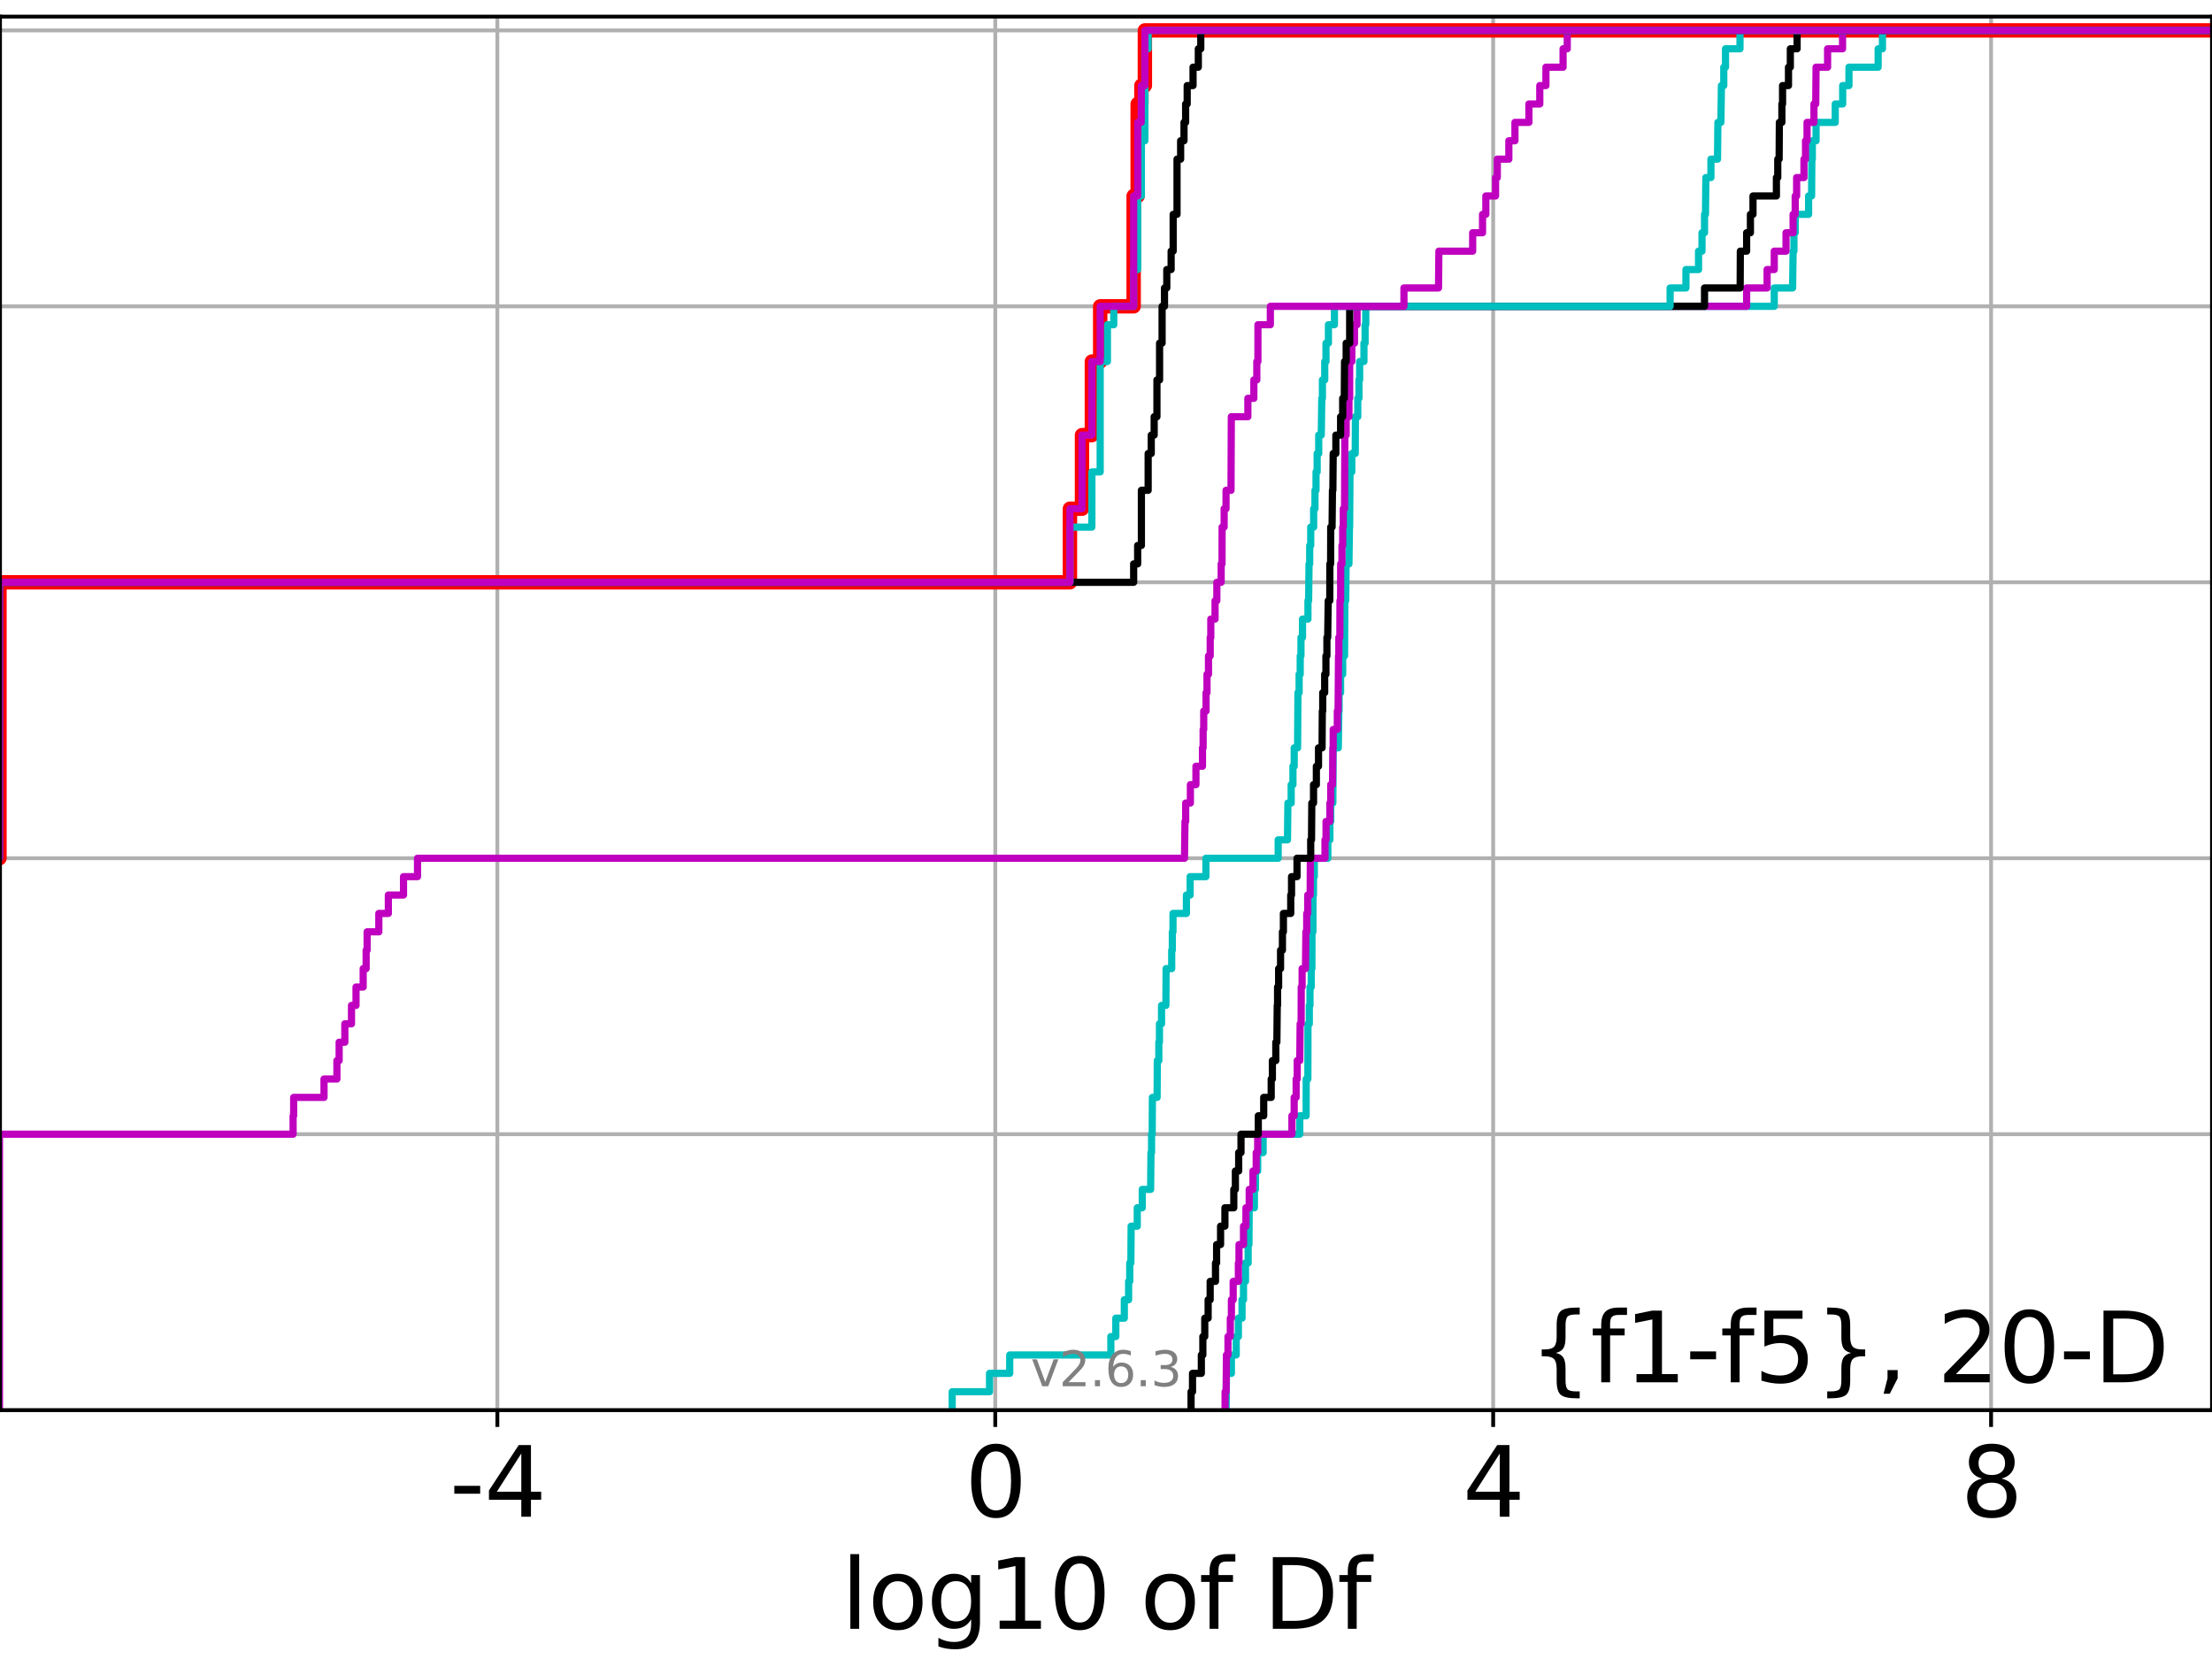 <?xml version="1.0" encoding="utf-8" standalone="no"?>
<!DOCTYPE svg PUBLIC "-//W3C//DTD SVG 1.1//EN"
  "http://www.w3.org/Graphics/SVG/1.1/DTD/svg11.dtd">
<svg xmlns:xlink="http://www.w3.org/1999/xlink" width="460.8pt" height="345.6pt" viewBox="0 0 460.8 345.6" xmlns="http://www.w3.org/2000/svg" version="1.1">
 <defs>
  <style type="text/css">*{stroke-linejoin: round; stroke-linecap: butt}</style>
 </defs>
 <g id="figure_1">
  <g id="patch_1">
   <path d="M 0 345.6 
L 460.8 345.6 
L 460.8 0 
L 0 0 
z
" style="fill: #ffffff"/>
  </g>
  <g id="axes_1">
   <g id="patch_2">
    <path d="M 0 293.76 
L 460.8 293.76 
L 460.8 3.456 
L 0 3.456 
z
" style="fill: #ffffff"/>
   </g>
   <g id="matplotlib.axis_1">
    <g id="xtick_1">
     <g id="line2d_1">
      <path d="M 103.61 293.76 
L 103.61 3.456 
" clip-path="url(#p643a331d7d)" style="fill: none; stroke: #b0b0b0; stroke-width: 0.8; stroke-linecap: square"/>
     </g>
     <g id="line2d_2">
      <defs>
       <path id="m33a184ccf5" d="M 0 0 
L 0 3.5 
" style="stroke: #000000; stroke-width: 0.8"/>
      </defs>
      <g>
       <use xlink:href="#m33a184ccf5" x="103.61" y="293.76" style="stroke: #000000; stroke-width: 0.8"/>
      </g>
     </g>
     <g id="text_1">
      <!-- -4 -->
      <g transform="translate(93.64 315.957)scale(0.2 -0.2)">
       <defs>
        <path id="DejaVuSans-2d" d="M 313 2009 
L 1997 2009 
L 1997 1497 
L 313 1497 
L 313 2009 
z
" transform="scale(0.016)"/>
        <path id="DejaVuSans-34" d="M 2419 4116 
L 825 1625 
L 2419 1625 
L 2419 4116 
z
M 2253 4666 
L 3047 4666 
L 3047 1625 
L 3713 1625 
L 3713 1100 
L 3047 1100 
L 3047 0 
L 2419 0 
L 2419 1100 
L 313 1100 
L 313 1709 
L 2253 4666 
z
" transform="scale(0.016)"/>
       </defs>
       <use xlink:href="#DejaVuSans-2d"/>
       <use xlink:href="#DejaVuSans-34" x="36.084"/>
      </g>
     </g>
    </g>
    <g id="xtick_2">
     <g id="line2d_3">
      <path d="M 207.333 293.76 
L 207.333 3.456 
" clip-path="url(#p643a331d7d)" style="fill: none; stroke: #b0b0b0; stroke-width: 0.8; stroke-linecap: square"/>
     </g>
     <g id="line2d_4">
      <g>
       <use xlink:href="#m33a184ccf5" x="207.333" y="293.76" style="stroke: #000000; stroke-width: 0.8"/>
      </g>
     </g>
     <g id="text_2">
      <!-- 0 -->
      <g transform="translate(200.97 315.957)scale(0.2 -0.2)">
       <defs>
        <path id="DejaVuSans-30" d="M 2034 4250 
Q 1547 4250 1301 3770 
Q 1056 3291 1056 2328 
Q 1056 1369 1301 889 
Q 1547 409 2034 409 
Q 2525 409 2770 889 
Q 3016 1369 3016 2328 
Q 3016 3291 2770 3770 
Q 2525 4250 2034 4250 
z
M 2034 4750 
Q 2819 4750 3233 4129 
Q 3647 3509 3647 2328 
Q 3647 1150 3233 529 
Q 2819 -91 2034 -91 
Q 1250 -91 836 529 
Q 422 1150 422 2328 
Q 422 3509 836 4129 
Q 1250 4750 2034 4750 
z
" transform="scale(0.016)"/>
       </defs>
       <use xlink:href="#DejaVuSans-30"/>
      </g>
     </g>
    </g>
    <g id="xtick_3">
     <g id="line2d_5">
      <path d="M 311.055 293.76 
L 311.055 3.456 
" clip-path="url(#p643a331d7d)" style="fill: none; stroke: #b0b0b0; stroke-width: 0.8; stroke-linecap: square"/>
     </g>
     <g id="line2d_6">
      <g>
       <use xlink:href="#m33a184ccf5" x="311.055" y="293.76" style="stroke: #000000; stroke-width: 0.8"/>
      </g>
     </g>
     <g id="text_3">
      <!-- 4 -->
      <g transform="translate(304.692 315.957)scale(0.2 -0.2)">
       <use xlink:href="#DejaVuSans-34"/>
      </g>
     </g>
    </g>
    <g id="xtick_4">
     <g id="line2d_7">
      <path d="M 414.777 293.76 
L 414.777 3.456 
" clip-path="url(#p643a331d7d)" style="fill: none; stroke: #b0b0b0; stroke-width: 0.8; stroke-linecap: square"/>
     </g>
     <g id="line2d_8">
      <g>
       <use xlink:href="#m33a184ccf5" x="414.777" y="293.76" style="stroke: #000000; stroke-width: 0.8"/>
      </g>
     </g>
     <g id="text_4">
      <!-- 8 -->
      <g transform="translate(408.415 315.957)scale(0.2 -0.2)">
       <defs>
        <path id="DejaVuSans-38" d="M 2034 2216 
Q 1584 2216 1326 1975 
Q 1069 1734 1069 1313 
Q 1069 891 1326 650 
Q 1584 409 2034 409 
Q 2484 409 2743 651 
Q 3003 894 3003 1313 
Q 3003 1734 2745 1975 
Q 2488 2216 2034 2216 
z
M 1403 2484 
Q 997 2584 770 2862 
Q 544 3141 544 3541 
Q 544 4100 942 4425 
Q 1341 4750 2034 4750 
Q 2731 4750 3128 4425 
Q 3525 4100 3525 3541 
Q 3525 3141 3298 2862 
Q 3072 2584 2669 2484 
Q 3125 2378 3379 2068 
Q 3634 1759 3634 1313 
Q 3634 634 3220 271 
Q 2806 -91 2034 -91 
Q 1263 -91 848 271 
Q 434 634 434 1313 
Q 434 1759 690 2068 
Q 947 2378 1403 2484 
z
M 1172 3481 
Q 1172 3119 1398 2916 
Q 1625 2713 2034 2713 
Q 2441 2713 2670 2916 
Q 2900 3119 2900 3481 
Q 2900 3844 2670 4047 
Q 2441 4250 2034 4250 
Q 1625 4250 1398 4047 
Q 1172 3844 1172 3481 
z
" transform="scale(0.016)"/>
       </defs>
       <use xlink:href="#DejaVuSans-38"/>
      </g>
     </g>
    </g>
    <g id="text_5">
     <!-- log10 of Df -->
     <g transform="translate(175.214 339.313)scale(0.2 -0.2)">
      <defs>
       <path id="DejaVuSans-6c" d="M 603 4863 
L 1178 4863 
L 1178 0 
L 603 0 
L 603 4863 
z
" transform="scale(0.016)"/>
       <path id="DejaVuSans-6f" d="M 1959 3097 
Q 1497 3097 1228 2736 
Q 959 2375 959 1747 
Q 959 1119 1226 758 
Q 1494 397 1959 397 
Q 2419 397 2687 759 
Q 2956 1122 2956 1747 
Q 2956 2369 2687 2733 
Q 2419 3097 1959 3097 
z
M 1959 3584 
Q 2709 3584 3137 3096 
Q 3566 2609 3566 1747 
Q 3566 888 3137 398 
Q 2709 -91 1959 -91 
Q 1206 -91 779 398 
Q 353 888 353 1747 
Q 353 2609 779 3096 
Q 1206 3584 1959 3584 
z
" transform="scale(0.016)"/>
       <path id="DejaVuSans-67" d="M 2906 1791 
Q 2906 2416 2648 2759 
Q 2391 3103 1925 3103 
Q 1463 3103 1205 2759 
Q 947 2416 947 1791 
Q 947 1169 1205 825 
Q 1463 481 1925 481 
Q 2391 481 2648 825 
Q 2906 1169 2906 1791 
z
M 3481 434 
Q 3481 -459 3084 -895 
Q 2688 -1331 1869 -1331 
Q 1566 -1331 1297 -1286 
Q 1028 -1241 775 -1147 
L 775 -588 
Q 1028 -725 1275 -790 
Q 1522 -856 1778 -856 
Q 2344 -856 2625 -561 
Q 2906 -266 2906 331 
L 2906 616 
Q 2728 306 2450 153 
Q 2172 0 1784 0 
Q 1141 0 747 490 
Q 353 981 353 1791 
Q 353 2603 747 3093 
Q 1141 3584 1784 3584 
Q 2172 3584 2450 3431 
Q 2728 3278 2906 2969 
L 2906 3500 
L 3481 3500 
L 3481 434 
z
" transform="scale(0.016)"/>
       <path id="DejaVuSans-31" d="M 794 531 
L 1825 531 
L 1825 4091 
L 703 3866 
L 703 4441 
L 1819 4666 
L 2450 4666 
L 2450 531 
L 3481 531 
L 3481 0 
L 794 0 
L 794 531 
z
" transform="scale(0.016)"/>
       <path id="DejaVuSans-20" transform="scale(0.016)"/>
       <path id="DejaVuSans-66" d="M 2375 4863 
L 2375 4384 
L 1825 4384 
Q 1516 4384 1395 4259 
Q 1275 4134 1275 3809 
L 1275 3500 
L 2222 3500 
L 2222 3053 
L 1275 3053 
L 1275 0 
L 697 0 
L 697 3053 
L 147 3053 
L 147 3500 
L 697 3500 
L 697 3744 
Q 697 4328 969 4595 
Q 1241 4863 1831 4863 
L 2375 4863 
z
" transform="scale(0.016)"/>
       <path id="DejaVuSans-44" d="M 1259 4147 
L 1259 519 
L 2022 519 
Q 2988 519 3436 956 
Q 3884 1394 3884 2338 
Q 3884 3275 3436 3711 
Q 2988 4147 2022 4147 
L 1259 4147 
z
M 628 4666 
L 1925 4666 
Q 3281 4666 3915 4102 
Q 4550 3538 4550 2338 
Q 4550 1131 3912 565 
Q 3275 0 1925 0 
L 628 0 
L 628 4666 
z
" transform="scale(0.016)"/>
      </defs>
      <use xlink:href="#DejaVuSans-6c"/>
      <use xlink:href="#DejaVuSans-6f" x="27.783"/>
      <use xlink:href="#DejaVuSans-67" x="88.965"/>
      <use xlink:href="#DejaVuSans-31" x="152.441"/>
      <use xlink:href="#DejaVuSans-30" x="216.064"/>
      <use xlink:href="#DejaVuSans-20" x="279.688"/>
      <use xlink:href="#DejaVuSans-6f" x="311.475"/>
      <use xlink:href="#DejaVuSans-66" x="372.656"/>
      <use xlink:href="#DejaVuSans-20" x="407.861"/>
      <use xlink:href="#DejaVuSans-44" x="439.648"/>
      <use xlink:href="#DejaVuSans-66" x="516.65"/>
     </g>
    </g>
   </g>
   <g id="matplotlib.axis_2">
    <g id="ytick_1">
     <g id="line2d_9">
      <path d="M 0 293.76 
L 460.8 293.76 
" clip-path="url(#p643a331d7d)" style="fill: none; stroke: #b0b0b0; stroke-width: 0.8; stroke-linecap: square"/>
     </g>
     <g id="line2d_10">
      <defs>
       <path id="m4da42988d7" d="M 0 0 
L -3.5 0 
" style="stroke: #000000; stroke-width: 0.8"/>
      </defs>
      <g>
       <use xlink:href="#m4da42988d7" x="0" y="293.76" style="stroke: #000000; stroke-width: 0.8"/>
      </g>
     </g>
    </g>
    <g id="ytick_2">
     <g id="line2d_11">
      <path d="M 0 236.274 
L 460.8 236.274 
" clip-path="url(#p643a331d7d)" style="fill: none; stroke: #b0b0b0; stroke-width: 0.8; stroke-linecap: square"/>
     </g>
     <g id="line2d_12">
      <g>
       <use xlink:href="#m4da42988d7" x="0" y="236.274" style="stroke: #000000; stroke-width: 0.8"/>
      </g>
     </g>
    </g>
    <g id="ytick_3">
     <g id="line2d_13">
      <path d="M 0 178.788 
L 460.8 178.788 
" clip-path="url(#p643a331d7d)" style="fill: none; stroke: #b0b0b0; stroke-width: 0.8; stroke-linecap: square"/>
     </g>
     <g id="line2d_14">
      <g>
       <use xlink:href="#m4da42988d7" x="0" y="178.788" style="stroke: #000000; stroke-width: 0.8"/>
      </g>
     </g>
    </g>
    <g id="ytick_4">
     <g id="line2d_15">
      <path d="M 0 121.302 
L 460.8 121.302 
" clip-path="url(#p643a331d7d)" style="fill: none; stroke: #b0b0b0; stroke-width: 0.8; stroke-linecap: square"/>
     </g>
     <g id="line2d_16">
      <g>
       <use xlink:href="#m4da42988d7" x="0" y="121.302" style="stroke: #000000; stroke-width: 0.8"/>
      </g>
     </g>
    </g>
    <g id="ytick_5">
     <g id="line2d_17">
      <path d="M 0 63.816 
L 460.8 63.816 
" clip-path="url(#p643a331d7d)" style="fill: none; stroke: #b0b0b0; stroke-width: 0.8; stroke-linecap: square"/>
     </g>
     <g id="line2d_18">
      <g>
       <use xlink:href="#m4da42988d7" x="0" y="63.816" style="stroke: #000000; stroke-width: 0.8"/>
      </g>
     </g>
    </g>
    <g id="ytick_6">
     <g id="line2d_19">
      <path d="M 0 6.33 
L 460.8 6.33 
" clip-path="url(#p643a331d7d)" style="fill: none; stroke: #b0b0b0; stroke-width: 0.8; stroke-linecap: square"/>
     </g>
     <g id="line2d_20">
      <g>
       <use xlink:href="#m4da42988d7" x="0" y="6.33" style="stroke: #000000; stroke-width: 0.8"/>
      </g>
     </g>
    </g>
   </g>
   <g id="line2d_21">
    <path d="M -1 178.788 
L -0.112 178.788 
L -0.112 121.302 
L 222.887 121.302 
L 222.887 105.973 
L 225.4 105.973 
L 225.4 90.643 
L 227.454 90.643 
L 227.454 75.313 
L 229.19 75.313 
L 229.19 63.816 
L 236.161 63.816 
L 236.161 40.822 
L 236.995 40.822 
L 236.995 21.66 
L 237.772 21.66 
L 237.772 17.827 
L 238.499 17.827 
L 238.499 6.33 
L 238.499 6.33 
L 460.8 6.33 
L 460.8 6.33 
" clip-path="url(#p643a331d7d)" style="fill: none; stroke: #ff0000; stroke-width: 3; stroke-linecap: square"/>
   </g>
   <g id="line2d_22">
    <path d="M 255.424 293.76 
L 255.49 286.095 
L 256.526 286.095 
L 256.526 282.263 
L 257.531 282.263 
L 257.531 278.43 
L 257.979 278.43 
L 257.979 274.598 
L 258.742 274.598 
L 258.742 270.766 
L 259.045 270.766 
L 259.045 266.933 
L 259.457 266.933 
L 259.457 263.101 
L 260.011 263.101 
L 260.011 259.268 
L 260.182 259.268 
L 260.232 251.604 
L 261.311 251.604 
L 261.311 247.771 
L 261.54 247.771 
L 261.54 243.939 
L 262 243.939 
L 262 240.106 
L 263.135 240.106 
L 263.135 236.274 
L 270.766 236.274 
L 270.766 232.442 
L 272.09 232.442 
L 272.109 224.777 
L 272.454 224.777 
L 272.476 213.28 
L 272.754 213.28 
L 272.754 209.447 
L 272.893 209.447 
L 272.893 205.615 
L 273.151 205.615 
L 273.151 201.782 
L 273.291 201.782 
L 273.314 194.118 
L 273.505 194.118 
L 273.525 186.453 
L 273.62 186.453 
L 273.62 182.621 
L 273.791 182.621 
L 273.791 178.788 
L 276.613 178.788 
L 276.613 174.956 
L 277.036 174.956 
L 277.036 171.123 
L 277.216 171.123 
L 277.216 167.291 
L 277.655 167.291 
L 277.727 155.794 
L 278.795 155.794 
L 278.903 148.129 
L 278.959 148.129 
L 278.959 144.297 
L 279.27 144.297 
L 279.27 140.464 
L 279.705 140.464 
L 279.705 136.632 
L 280.093 136.632 
L 280.16 125.135 
L 280.338 125.135 
L 280.414 117.47 
L 281.009 117.47 
L 281.117 109.805 
L 281.157 109.805 
L 281.224 98.308 
L 281.605 98.308 
L 281.605 94.475 
L 282.323 94.475 
L 282.358 86.811 
L 282.85 86.811 
L 282.85 82.978 
L 283.093 82.978 
L 283.093 79.146 
L 283.243 79.146 
L 283.243 75.313 
L 284.135 75.313 
L 284.135 71.481 
L 284.376 71.481 
L 284.376 67.649 
L 284.516 67.649 
L 284.516 63.816 
L 369.611 63.816 
L 369.611 59.984 
L 373.427 59.984 
L 373.537 52.319 
L 373.711 52.319 
L 373.711 48.487 
L 373.974 48.487 
L 373.974 44.654 
L 376.763 44.654 
L 376.763 40.822 
L 377.388 40.822 
L 377.442 33.157 
L 377.54 33.157 
L 377.54 29.325 
L 378.319 29.325 
L 378.319 25.492 
L 382.316 25.492 
L 382.316 21.66 
L 383.863 21.66 
L 383.863 17.827 
L 385.172 17.827 
L 385.172 13.995 
L 391.254 13.995 
L 391.254 10.163 
L 392.15 10.163 
L 392.15 6.33 
L 392.15 6.33 
L 460.8 6.33 
L 460.8 6.33 
" clip-path="url(#p643a331d7d)" style="fill: none; stroke: #00bfbf; stroke-width: 1.5; stroke-linecap: square"/>
   </g>
   <g id="line2d_23">
    <path d="M 255.208 293.76 
L 255.208 289.928 
L 255.424 289.928 
L 255.49 282.263 
L 255.811 282.263 
L 255.811 278.43 
L 256.298 278.43 
L 256.298 274.598 
L 256.526 274.598 
L 256.526 270.766 
L 256.894 270.766 
L 256.894 266.933 
L 257.979 266.933 
L 257.979 263.101 
L 258.107 263.101 
L 258.107 259.268 
L 259.045 259.268 
L 259.045 255.436 
L 259.553 255.436 
L 259.553 251.604 
L 260.232 251.604 
L 260.232 247.771 
L 261.016 247.771 
L 261.016 243.939 
L 261.69 243.939 
L 261.69 240.106 
L 262 240.106 
L 262 236.274 
L 269.131 236.274 
L 269.131 232.442 
L 269.602 232.442 
L 269.602 228.609 
L 270.01 228.609 
L 270.01 224.777 
L 270.232 224.777 
L 270.232 220.944 
L 270.766 220.944 
L 270.844 213.28 
L 271.047 213.28 
L 271.073 205.615 
L 271.256 205.615 
L 271.256 201.782 
L 271.953 201.782 
L 272.037 194.118 
L 272.211 194.118 
L 272.211 190.285 
L 272.422 190.285 
L 272.422 186.453 
L 272.928 186.453 
L 272.97 178.788 
L 276.016 178.788 
L 276.016 174.956 
L 276.238 174.956 
L 276.238 171.123 
L 277.036 171.123 
L 277.036 167.291 
L 277.216 167.291 
L 277.216 163.459 
L 277.592 163.459 
L 277.666 155.794 
L 277.727 155.794 
L 277.727 151.961 
L 278.584 151.961 
L 278.584 148.129 
L 278.744 148.129 
L 278.838 136.632 
L 278.903 136.632 
L 278.903 132.799 
L 279.115 132.799 
L 279.142 125.135 
L 279.27 125.135 
L 279.292 117.47 
L 279.558 117.47 
L 279.558 113.637 
L 279.705 113.637 
L 279.705 109.805 
L 279.829 109.805 
L 279.829 105.973 
L 280.093 105.973 
L 280.16 90.643 
L 280.434 90.643 
L 280.434 86.811 
L 281.009 86.811 
L 281.009 82.978 
L 281.157 82.978 
L 281.162 75.313 
L 281.605 75.313 
L 281.605 71.481 
L 282.163 71.481 
L 282.163 67.649 
L 282.693 67.649 
L 282.693 63.816 
L 363.855 63.816 
L 363.855 59.984 
L 368.119 59.984 
L 368.119 56.151 
L 369.611 56.151 
L 369.611 52.319 
L 372.06 52.319 
L 372.06 48.487 
L 373.537 48.487 
L 373.537 44.654 
L 373.973 44.654 
L 373.973 40.822 
L 374.271 40.822 
L 374.271 36.989 
L 375.798 36.989 
L 375.798 33.157 
L 376.121 33.157 
L 376.121 29.325 
L 376.443 29.325 
L 376.443 25.492 
L 377.878 25.492 
L 377.878 21.66 
L 378.253 21.66 
L 378.319 13.995 
L 380.721 13.995 
L 380.721 10.163 
L 383.835 10.163 
L 383.835 6.33 
L 383.835 6.33 
L 460.8 6.33 
L 460.8 6.33 
" clip-path="url(#p643a331d7d)" style="fill: none; stroke: #bf00bf; stroke-width: 1.5; stroke-linecap: square"/>
   </g>
   <g id="line2d_24">
    <path d="M 248.118 293.76 
L 248.118 289.928 
L 248.425 289.928 
L 248.425 286.095 
L 250.262 286.095 
L 250.262 282.263 
L 250.576 282.263 
L 250.576 278.43 
L 250.973 278.43 
L 250.973 274.598 
L 251.677 274.598 
L 251.677 270.766 
L 252.1 270.766 
L 252.1 266.933 
L 253.211 266.933 
L 253.211 263.101 
L 253.443 263.101 
L 253.443 259.268 
L 254.268 259.268 
L 254.268 255.436 
L 255.172 255.436 
L 255.172 251.604 
L 257.023 251.604 
L 257.023 247.771 
L 257.354 247.771 
L 257.354 243.939 
L 258.04 243.939 
L 258.04 240.106 
L 258.524 240.106 
L 258.524 236.274 
L 262.126 236.274 
L 262.126 232.442 
L 263.252 232.442 
L 263.252 228.609 
L 264.815 228.609 
L 264.815 224.777 
L 265.06 224.777 
L 265.06 220.944 
L 265.774 220.944 
L 265.774 217.112 
L 265.996 217.112 
L 266.074 209.447 
L 266.142 209.447 
L 266.142 205.615 
L 266.362 205.615 
L 266.362 201.782 
L 266.763 201.782 
L 266.763 197.95 
L 267.154 197.95 
L 267.154 194.118 
L 267.356 194.118 
L 267.356 190.285 
L 268.885 190.285 
L 268.885 186.453 
L 269.052 186.453 
L 269.052 182.621 
L 270.19 182.621 
L 270.19 178.788 
L 273.044 178.788 
L 273.044 174.956 
L 273.213 174.956 
L 273.271 167.291 
L 273.635 167.291 
L 273.635 163.459 
L 274.223 163.459 
L 274.223 159.626 
L 274.67 159.626 
L 274.67 155.794 
L 275.411 155.794 
L 275.461 148.129 
L 275.55 148.129 
L 275.55 144.297 
L 275.955 144.297 
L 275.955 140.464 
L 276.215 140.464 
L 276.215 136.632 
L 276.42 136.632 
L 276.42 132.799 
L 276.583 132.799 
L 276.693 125.135 
L 277.016 125.135 
L 277.036 117.47 
L 277.192 117.47 
L 277.216 109.805 
L 277.496 109.805 
L 277.574 102.14 
L 277.661 102.14 
L 277.727 94.475 
L 278.286 94.475 
L 278.286 90.643 
L 279.27 90.643 
L 279.27 86.811 
L 279.705 86.811 
L 279.705 82.978 
L 280.04 82.978 
L 280.093 75.313 
L 280.434 75.313 
L 280.434 71.481 
L 281.157 71.481 
L 281.162 63.816 
L 355.085 63.816 
L 355.085 59.984 
L 362.507 59.984 
L 362.543 52.319 
L 363.855 52.319 
L 363.855 48.487 
L 364.644 48.487 
L 364.644 44.654 
L 365.181 44.654 
L 365.181 40.822 
L 370.059 40.822 
L 370.059 36.989 
L 370.341 36.989 
L 370.341 33.157 
L 370.623 33.157 
L 370.674 25.492 
L 371.2 25.492 
L 371.2 21.66 
L 371.339 21.66 
L 371.339 17.827 
L 372.575 17.827 
L 372.575 13.995 
L 372.96 13.995 
L 372.96 10.163 
L 374.369 10.163 
L 374.369 6.33 
L 374.369 6.33 
L 460.8 6.33 
L 460.8 6.33 
" clip-path="url(#p643a331d7d)" style="fill: none; stroke: #000000; stroke-width: 1.5; stroke-linecap: square"/>
   </g>
   <g id="line2d_25">
    <path d="M 198.358 293.76 
L 198.358 289.928 
L 206.136 289.928 
L 206.136 286.095 
L 210.343 286.095 
L 210.343 282.263 
L 231.409 282.263 
L 231.409 278.43 
L 232.447 278.43 
L 232.447 274.598 
L 234.217 274.598 
L 234.217 270.766 
L 235.112 270.766 
L 235.112 266.933 
L 235.347 266.933 
L 235.347 263.101 
L 235.579 263.101 
L 235.638 255.436 
L 236.912 255.436 
L 236.912 251.604 
L 237.952 251.604 
L 237.952 247.771 
L 239.695 247.771 
L 239.768 240.106 
L 239.891 240.106 
L 239.891 236.274 
L 240.026 236.274 
L 240.066 228.609 
L 241.051 228.609 
L 241.087 220.944 
L 241.407 220.944 
L 241.407 217.112 
L 241.535 217.112 
L 241.535 213.28 
L 241.971 213.28 
L 241.971 209.447 
L 242.878 209.447 
L 242.922 201.782 
L 244.087 201.782 
L 244.087 197.95 
L 244.218 197.95 
L 244.218 194.118 
L 244.354 194.118 
L 244.354 190.285 
L 247.153 190.285 
L 247.153 186.453 
L 247.926 186.453 
L 247.926 182.621 
L 251.215 182.621 
L 251.215 178.788 
L 266.267 178.788 
L 266.267 174.956 
L 268.203 174.956 
L 268.295 167.291 
L 268.977 167.291 
L 268.977 163.459 
L 269.343 163.459 
L 269.343 159.626 
L 269.606 159.626 
L 269.606 155.794 
L 270.31 155.794 
L 270.386 144.297 
L 270.632 144.297 
L 270.632 140.464 
L 270.858 140.464 
L 270.858 136.632 
L 271.017 136.632 
L 271.017 132.799 
L 271.334 132.799 
L 271.334 128.967 
L 272.47 128.967 
L 272.47 125.135 
L 272.609 125.135 
L 272.698 117.47 
L 272.834 117.47 
L 272.834 113.637 
L 273.046 113.637 
L 273.046 109.805 
L 273.658 109.805 
L 273.658 105.973 
L 273.932 105.973 
L 273.932 102.14 
L 274.155 102.14 
L 274.155 98.308 
L 274.384 98.308 
L 274.384 94.475 
L 274.714 94.475 
L 274.714 90.643 
L 275.245 90.643 
L 275.351 82.978 
L 275.482 82.978 
L 275.482 79.146 
L 275.967 79.146 
L 275.967 75.313 
L 276.229 75.313 
L 276.229 71.481 
L 276.736 71.481 
L 276.736 67.649 
L 277.987 67.649 
L 277.987 63.816 
L 347.916 63.816 
L 347.916 59.984 
L 351.216 59.984 
L 351.216 56.151 
L 353.838 56.151 
L 353.838 52.319 
L 354.558 52.319 
L 354.558 48.487 
L 355.085 48.487 
L 355.085 44.654 
L 355.281 44.654 
L 355.364 36.989 
L 356.418 36.989 
L 356.418 33.157 
L 357.789 33.157 
L 357.869 25.492 
L 358.496 25.492 
L 358.603 17.827 
L 359.094 17.827 
L 359.094 13.995 
L 359.456 13.995 
L 359.456 10.163 
L 362.472 10.163 
L 362.472 6.33 
L 362.472 6.33 
L 460.8 6.33 
L 460.8 6.33 
" clip-path="url(#p643a331d7d)" style="fill: none; stroke: #00bfbf; stroke-width: 1.5; stroke-linecap: square"/>
   </g>
   <g id="line2d_26">
    <path d="M -0.112 293.76 
L -0.112 236.274 
L 61.061 236.274 
L 61.061 232.442 
L 61.176 232.442 
L 61.176 228.609 
L 67.499 228.609 
L 67.499 224.777 
L 70.185 224.777 
L 70.185 220.944 
L 70.649 220.944 
L 70.649 217.112 
L 71.835 217.112 
L 71.835 213.28 
L 73.222 213.28 
L 73.222 209.447 
L 74.167 209.447 
L 74.167 205.615 
L 75.656 205.615 
L 75.656 201.782 
L 76.275 201.782 
L 76.275 197.95 
L 76.478 197.95 
L 76.478 194.118 
L 78.917 194.118 
L 78.917 190.285 
L 80.899 190.285 
L 80.899 186.453 
L 84.061 186.453 
L 84.061 182.621 
L 86.975 182.621 
L 86.975 178.788 
L 246.75 178.788 
L 246.853 171.123 
L 246.998 171.123 
L 246.998 167.291 
L 247.981 167.291 
L 247.981 163.459 
L 249.135 163.459 
L 249.135 159.626 
L 250.498 159.626 
L 250.498 155.794 
L 250.632 155.794 
L 250.632 151.961 
L 250.757 151.961 
L 250.757 148.129 
L 251.245 148.129 
L 251.245 144.297 
L 251.442 144.297 
L 251.442 140.464 
L 251.753 140.464 
L 251.753 136.632 
L 252.109 136.632 
L 252.109 132.799 
L 252.232 132.799 
L 252.232 128.967 
L 253.119 128.967 
L 253.119 125.135 
L 253.492 125.135 
L 253.492 121.302 
L 254.394 121.302 
L 254.394 117.47 
L 254.573 117.47 
L 254.588 109.805 
L 255.013 109.805 
L 255.013 105.973 
L 255.406 105.973 
L 255.406 102.14 
L 256.443 102.14 
L 256.508 86.811 
L 259.953 86.811 
L 259.953 82.978 
L 261.202 82.978 
L 261.202 79.146 
L 261.817 79.146 
L 261.817 75.313 
L 262.044 75.313 
L 262.052 67.649 
L 264.64 67.649 
L 264.64 63.816 
L 292.468 63.816 
L 292.468 59.984 
L 299.67 59.984 
L 299.747 52.319 
L 306.783 52.319 
L 306.783 48.487 
L 308.839 48.487 
L 308.839 44.654 
L 309.53 44.654 
L 309.53 40.822 
L 311.555 40.822 
L 311.555 36.989 
L 311.915 36.989 
L 311.915 33.157 
L 314.321 33.157 
L 314.321 29.325 
L 315.592 29.325 
L 315.592 25.492 
L 318.501 25.492 
L 318.501 21.66 
L 320.766 21.66 
L 320.766 17.827 
L 322.045 17.827 
L 322.045 13.995 
L 325.616 13.995 
L 325.616 10.163 
L 326.487 10.163 
L 326.487 6.33 
L 326.487 6.33 
L 460.8 6.33 
L 460.8 6.33 
" clip-path="url(#p643a331d7d)" style="fill: none; stroke: #bf00bf; stroke-width: 1.5; stroke-linecap: square"/>
   </g>
   <g id="line2d_27">
    <path d="M -1 178.788 
L -0.112 178.788 
L -0.112 121.302 
L 236.161 121.302 
L 236.161 117.47 
L 236.995 117.47 
L 236.995 113.637 
L 237.772 113.637 
L 237.772 102.14 
L 239.182 102.14 
L 239.182 94.475 
L 239.826 94.475 
L 239.826 90.643 
L 240.435 90.643 
L 240.435 86.811 
L 241.012 86.811 
L 241.012 79.146 
L 241.562 79.146 
L 241.562 71.481 
L 242.086 71.481 
L 242.086 63.816 
L 242.586 63.816 
L 242.586 59.984 
L 243.065 59.984 
L 243.065 56.151 
L 243.967 56.151 
L 243.967 52.319 
L 244.392 52.319 
L 244.392 44.654 
L 245.197 44.654 
L 245.197 33.157 
L 245.948 33.157 
L 245.948 29.325 
L 246.652 29.325 
L 246.652 25.492 
L 246.988 25.492 
L 246.988 21.66 
L 247.314 21.66 
L 247.314 17.827 
L 248.533 17.827 
L 248.533 13.995 
L 249.632 13.995 
L 249.632 10.163 
L 250.144 10.163 
L 250.144 6.33 
L 250.144 6.33 
L 460.8 6.33 
L 460.8 6.33 
" clip-path="url(#p643a331d7d)" style="fill: none; stroke: #000000; stroke-width: 1.5; stroke-linecap: square"/>
   </g>
   <g id="line2d_28">
    <path d="M -1 178.788 
L -0.112 178.788 
L -0.112 121.302 
L 222.887 121.302 
L 222.887 109.805 
L 227.454 109.805 
L 227.459 98.308 
L 229.19 98.308 
L 229.192 75.313 
L 230.693 75.313 
L 230.694 67.649 
L 232.02 67.649 
L 232.02 63.816 
L 236.161 63.816 
L 236.161 56.151 
L 236.995 56.151 
L 236.996 40.822 
L 237.772 40.822 
L 237.772 29.325 
L 238.499 29.325 
L 238.499 10.163 
L 239.182 10.163 
L 239.182 6.33 
L 239.182 6.33 
L 460.8 6.33 
L 460.8 6.33 
" clip-path="url(#p643a331d7d)" style="fill: none; stroke: #00bfbf; stroke-width: 1.5; stroke-linecap: square"/>
   </g>
   <g id="line2d_29">
    <path d="M -1 178.788 
L -0.112 178.788 
L -0.112 121.302 
L 222.887 121.302 
L 222.887 105.973 
L 225.4 105.973 
L 225.4 90.643 
L 227.454 90.643 
L 227.454 75.313 
L 229.19 75.313 
L 229.19 63.816 
L 236.161 63.816 
L 236.161 40.822 
L 236.995 40.822 
L 236.995 25.492 
L 237.725 25.492 
L 237.772 17.827 
L 238.499 17.827 
L 238.499 6.33 
L 238.499 6.33 
L 460.8 6.33 
L 460.8 6.33 
" clip-path="url(#p643a331d7d)" style="fill: none; stroke: #bf00bf; stroke-width: 1.5; stroke-linecap: square"/>
   </g>
   <g id="patch_3">
    <path d="M 0 293.76 
L 0 3.456 
" style="fill: none; stroke: #000000; stroke-width: 0.8; stroke-linejoin: miter; stroke-linecap: square"/>
   </g>
   <g id="patch_4">
    <path d="M 460.8 293.76 
L 460.8 3.456 
" style="fill: none; stroke: #000000; stroke-width: 0.8; stroke-linejoin: miter; stroke-linecap: square"/>
   </g>
   <g id="patch_5">
    <path d="M 0 293.76 
L 460.8 293.76 
" style="fill: none; stroke: #000000; stroke-width: 0.8; stroke-linejoin: miter; stroke-linecap: square"/>
   </g>
   <g id="patch_6">
    <path d="M 0 3.456 
L 460.8 3.456 
" style="fill: none; stroke: #000000; stroke-width: 0.8; stroke-linejoin: miter; stroke-linecap: square"/>
   </g>
   <g id="text_6">
    <!-- {f1-f5}, 20-D -->
    <g transform="translate(318.609 287.954)scale(0.2 -0.2)">
     <defs>
      <path id="DejaVuSans-7b" d="M 3272 -594 
L 3272 -1044 
L 3078 -1044 
Q 2300 -1044 2036 -812 
Q 1772 -581 1772 109 
L 1772 856 
Q 1772 1328 1603 1509 
Q 1434 1691 991 1691 
L 800 1691 
L 800 2138 
L 991 2138 
Q 1438 2138 1605 2317 
Q 1772 2497 1772 2963 
L 1772 3713 
Q 1772 4403 2036 4633 
Q 2300 4863 3078 4863 
L 3272 4863 
L 3272 4416 
L 3059 4416 
Q 2619 4416 2484 4278 
Q 2350 4141 2350 3700 
L 2350 2925 
Q 2350 2434 2208 2212 
Q 2066 1991 1722 1913 
Q 2069 1828 2209 1606 
Q 2350 1384 2350 897 
L 2350 122 
Q 2350 -319 2484 -456 
Q 2619 -594 3059 -594 
L 3272 -594 
z
" transform="scale(0.016)"/>
      <path id="DejaVuSans-35" d="M 691 4666 
L 3169 4666 
L 3169 4134 
L 1269 4134 
L 1269 2991 
Q 1406 3038 1543 3061 
Q 1681 3084 1819 3084 
Q 2600 3084 3056 2656 
Q 3513 2228 3513 1497 
Q 3513 744 3044 326 
Q 2575 -91 1722 -91 
Q 1428 -91 1123 -41 
Q 819 9 494 109 
L 494 744 
Q 775 591 1075 516 
Q 1375 441 1709 441 
Q 2250 441 2565 725 
Q 2881 1009 2881 1497 
Q 2881 1984 2565 2268 
Q 2250 2553 1709 2553 
Q 1456 2553 1204 2497 
Q 953 2441 691 2322 
L 691 4666 
z
" transform="scale(0.016)"/>
      <path id="DejaVuSans-7d" d="M 800 -594 
L 1019 -594 
Q 1456 -594 1589 -459 
Q 1722 -325 1722 122 
L 1722 897 
Q 1722 1384 1862 1606 
Q 2003 1828 2350 1913 
Q 2003 1991 1862 2212 
Q 1722 2434 1722 2925 
L 1722 3700 
Q 1722 4144 1589 4280 
Q 1456 4416 1019 4416 
L 800 4416 
L 800 4863 
L 997 4863 
Q 1775 4863 2036 4633 
Q 2297 4403 2297 3713 
L 2297 2963 
Q 2297 2497 2465 2317 
Q 2634 2138 3078 2138 
L 3272 2138 
L 3272 1691 
L 3078 1691 
Q 2634 1691 2465 1509 
Q 2297 1328 2297 856 
L 2297 109 
Q 2297 -581 2036 -812 
Q 1775 -1044 997 -1044 
L 800 -1044 
L 800 -594 
z
" transform="scale(0.016)"/>
      <path id="DejaVuSans-2c" d="M 750 794 
L 1409 794 
L 1409 256 
L 897 -744 
L 494 -744 
L 750 256 
L 750 794 
z
" transform="scale(0.016)"/>
      <path id="DejaVuSans-32" d="M 1228 531 
L 3431 531 
L 3431 0 
L 469 0 
L 469 531 
Q 828 903 1448 1529 
Q 2069 2156 2228 2338 
Q 2531 2678 2651 2914 
Q 2772 3150 2772 3378 
Q 2772 3750 2511 3984 
Q 2250 4219 1831 4219 
Q 1534 4219 1204 4116 
Q 875 4013 500 3803 
L 500 4441 
Q 881 4594 1212 4672 
Q 1544 4750 1819 4750 
Q 2544 4750 2975 4387 
Q 3406 4025 3406 3419 
Q 3406 3131 3298 2873 
Q 3191 2616 2906 2266 
Q 2828 2175 2409 1742 
Q 1991 1309 1228 531 
z
" transform="scale(0.016)"/>
     </defs>
     <use xlink:href="#DejaVuSans-7b"/>
     <use xlink:href="#DejaVuSans-66" x="63.623"/>
     <use xlink:href="#DejaVuSans-31" x="98.828"/>
     <use xlink:href="#DejaVuSans-2d" x="162.451"/>
     <use xlink:href="#DejaVuSans-66" x="198.535"/>
     <use xlink:href="#DejaVuSans-35" x="233.74"/>
     <use xlink:href="#DejaVuSans-7d" x="297.363"/>
     <use xlink:href="#DejaVuSans-2c" x="360.986"/>
     <use xlink:href="#DejaVuSans-20" x="392.773"/>
     <use xlink:href="#DejaVuSans-32" x="424.561"/>
     <use xlink:href="#DejaVuSans-30" x="488.184"/>
     <use xlink:href="#DejaVuSans-2d" x="551.807"/>
     <use xlink:href="#DejaVuSans-44" x="587.891"/>
    </g>
   </g>
   <g id="text_7">
    <!-- v2.6.3 -->
    <g style="fill: #808080" transform="translate(214.719 288.777)scale(0.1 -0.1)">
     <defs>
      <path id="DejaVuSans-76" d="M 191 3500 
L 800 3500 
L 1894 563 
L 2988 3500 
L 3597 3500 
L 2284 0 
L 1503 0 
L 191 3500 
z
" transform="scale(0.016)"/>
      <path id="DejaVuSans-2e" d="M 684 794 
L 1344 794 
L 1344 0 
L 684 0 
L 684 794 
z
" transform="scale(0.016)"/>
      <path id="DejaVuSans-36" d="M 2113 2584 
Q 1688 2584 1439 2293 
Q 1191 2003 1191 1497 
Q 1191 994 1439 701 
Q 1688 409 2113 409 
Q 2538 409 2786 701 
Q 3034 994 3034 1497 
Q 3034 2003 2786 2293 
Q 2538 2584 2113 2584 
z
M 3366 4563 
L 3366 3988 
Q 3128 4100 2886 4159 
Q 2644 4219 2406 4219 
Q 1781 4219 1451 3797 
Q 1122 3375 1075 2522 
Q 1259 2794 1537 2939 
Q 1816 3084 2150 3084 
Q 2853 3084 3261 2657 
Q 3669 2231 3669 1497 
Q 3669 778 3244 343 
Q 2819 -91 2113 -91 
Q 1303 -91 875 529 
Q 447 1150 447 2328 
Q 447 3434 972 4092 
Q 1497 4750 2381 4750 
Q 2619 4750 2861 4703 
Q 3103 4656 3366 4563 
z
" transform="scale(0.016)"/>
      <path id="DejaVuSans-33" d="M 2597 2516 
Q 3050 2419 3304 2112 
Q 3559 1806 3559 1356 
Q 3559 666 3084 287 
Q 2609 -91 1734 -91 
Q 1441 -91 1130 -33 
Q 819 25 488 141 
L 488 750 
Q 750 597 1062 519 
Q 1375 441 1716 441 
Q 2309 441 2620 675 
Q 2931 909 2931 1356 
Q 2931 1769 2642 2001 
Q 2353 2234 1838 2234 
L 1294 2234 
L 1294 2753 
L 1863 2753 
Q 2328 2753 2575 2939 
Q 2822 3125 2822 3475 
Q 2822 3834 2567 4026 
Q 2313 4219 1838 4219 
Q 1578 4219 1281 4162 
Q 984 4106 628 3988 
L 628 4550 
Q 988 4650 1302 4700 
Q 1616 4750 1894 4750 
Q 2613 4750 3031 4423 
Q 3450 4097 3450 3541 
Q 3450 3153 3228 2886 
Q 3006 2619 2597 2516 
z
" transform="scale(0.016)"/>
     </defs>
     <use xlink:href="#DejaVuSans-76"/>
     <use xlink:href="#DejaVuSans-32" x="59.18"/>
     <use xlink:href="#DejaVuSans-2e" x="122.803"/>
     <use xlink:href="#DejaVuSans-36" x="154.59"/>
     <use xlink:href="#DejaVuSans-2e" x="218.213"/>
     <use xlink:href="#DejaVuSans-33" x="250"/>
    </g>
   </g>
  </g>
 </g>
 <defs>
  <clipPath id="p643a331d7d">
   <rect x="0" y="3.456" width="460.8" height="290.304"/>
  </clipPath>
 </defs>
</svg>
